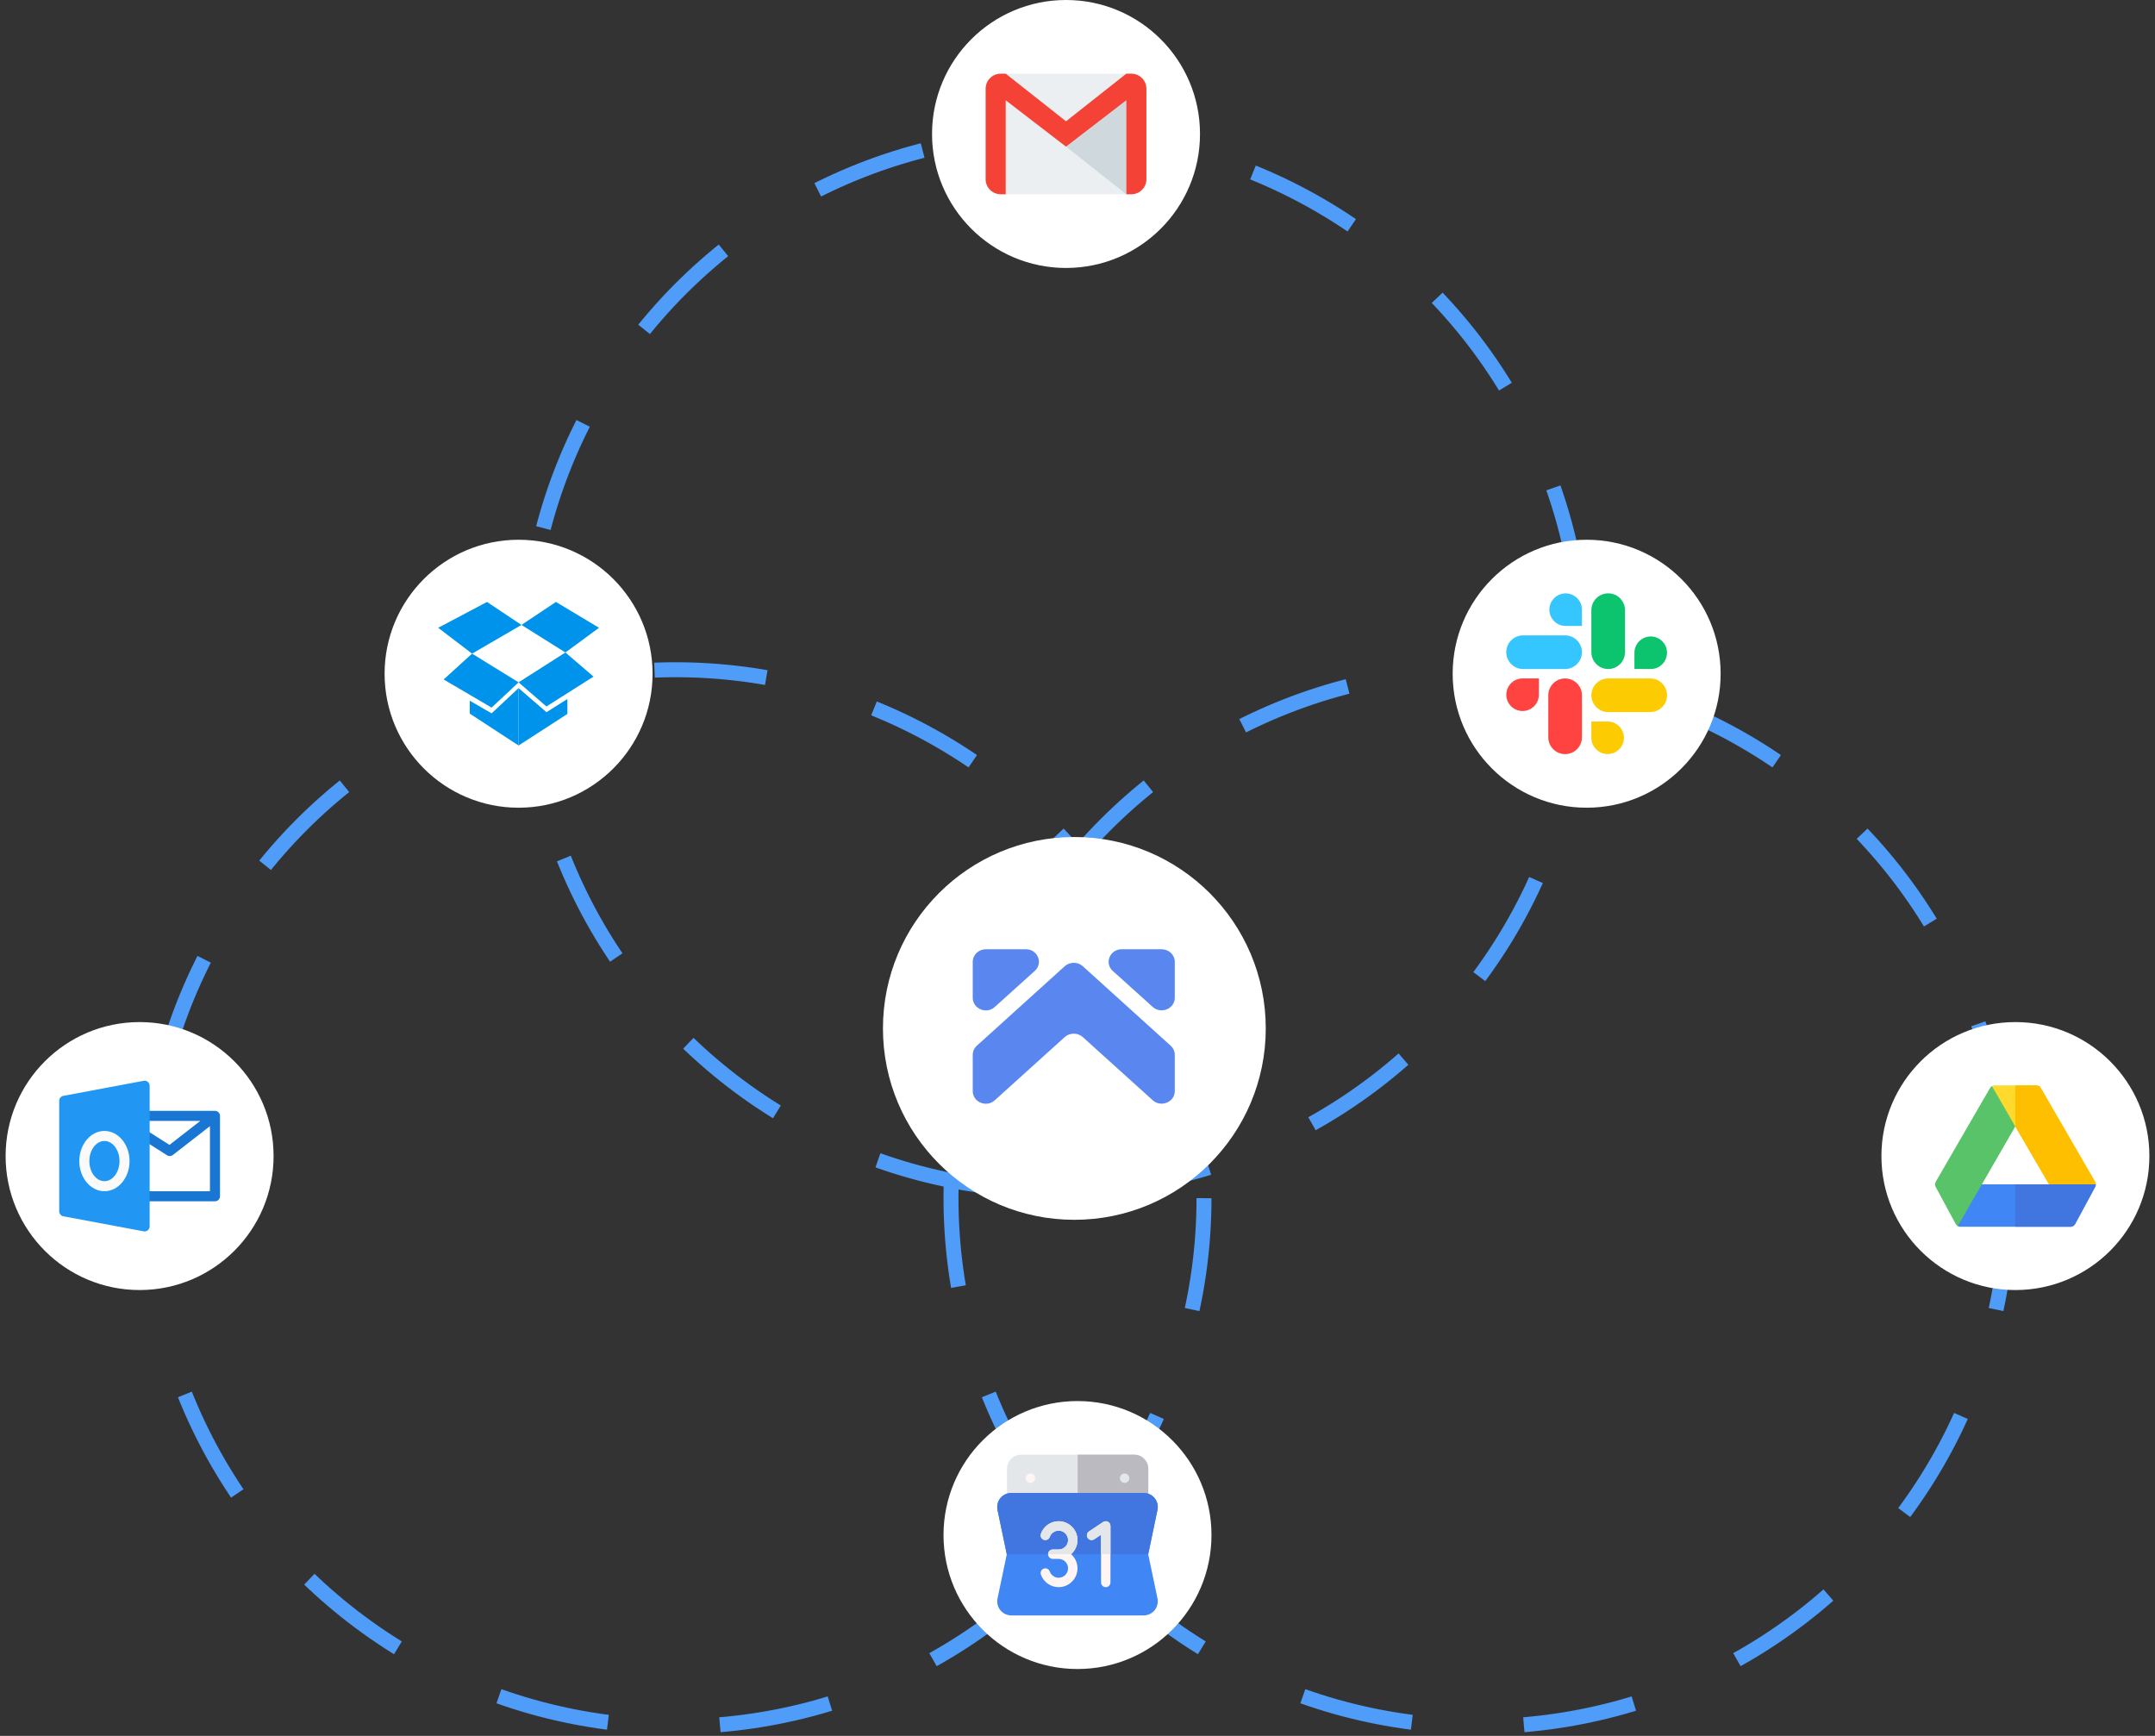 <svg width="288" height="232" viewBox="0 0 288 232" fill="none" xmlns="http://www.w3.org/2000/svg">
<rect x="0" y="0" width="288" height="232" fill="#333333" stroke="none"/>
<circle cx="140.93" cy="88.508" r="70.625" stroke="#4F9CF9" stroke-width="2" stroke-dasharray="15 15"/>
<circle cx="90.281" cy="160.133" r="70.625" stroke="#4F9CF9" stroke-width="2" stroke-dasharray="15 15"/>
<circle cx="197.719" cy="160.133" r="70.625" stroke="#4F9CF9" stroke-width="2" stroke-dasharray="15 15"/>
<circle cx="212.044" cy="90.043" r="17.906" fill="white"/>
<g clip-path="url(#clip0_5_47841)">
<path d="M209.166 90.673C207.926 90.673 206.918 91.681 206.918 92.921V98.539C206.918 99.778 207.926 100.787 209.166 100.787C210.406 100.787 211.414 99.778 211.414 98.539V92.921C211.414 91.681 210.406 90.673 209.166 90.673Z" fill="#FF4340"/>
<path d="M205.66 90.672H203.483C202.283 90.672 201.307 91.649 201.307 92.849C201.307 94.049 202.283 95.025 203.483 95.025C204.683 95.025 205.66 94.049 205.66 92.849V90.672Z" fill="#FF4340"/>
<path d="M201.301 87.165C201.301 88.405 202.309 89.413 203.549 89.413H209.167C210.407 89.413 211.415 88.405 211.415 87.165C211.415 85.926 210.407 84.917 209.167 84.917H203.549C202.309 84.917 201.301 85.926 201.301 87.165V87.165Z" fill="#36C6FF"/>
<path d="M209.239 83.658H211.416V81.481C211.416 80.281 210.439 79.305 209.239 79.305C208.039 79.305 207.063 80.281 207.063 81.481C207.063 82.681 208.039 83.658 209.239 83.658Z" fill="#36C6FF"/>
<path d="M214.922 89.413C216.162 89.413 217.17 88.405 217.17 87.165V81.547C217.17 80.308 216.162 79.299 214.922 79.299C213.682 79.299 212.674 80.308 212.674 81.547V87.165C212.674 88.405 213.682 89.413 214.922 89.413Z" fill="#0DC46E"/>
<path d="M218.43 89.414H220.606C221.806 89.414 222.783 88.437 222.783 87.237C222.783 86.037 221.806 85.061 220.606 85.061C219.406 85.061 218.43 86.037 218.43 87.237V89.414Z" fill="#0DC46E"/>
<path d="M222.788 92.92C222.788 91.681 221.78 90.672 220.54 90.672H214.922C213.682 90.672 212.674 91.681 212.674 92.92C212.674 94.16 213.682 95.168 214.922 95.168H220.54C221.78 95.168 222.788 94.16 222.788 92.92Z" fill="#FDCB02"/>
<path d="M214.85 96.428H212.674V98.604C212.674 99.804 213.65 100.781 214.85 100.781C216.05 100.781 217.027 99.804 217.027 98.604C217.027 97.404 216.05 96.428 214.85 96.428Z" fill="#FDCB02"/>
</g>
<circle cx="18.656" cy="154.505" r="17.906" fill="white"/>
<g clip-path="url(#clip1_5_47841)">
<path d="M28.729 148.463H19.328C18.958 148.463 18.657 148.764 18.657 149.134C18.657 149.505 18.958 149.806 19.328 149.806H26.772L22.647 153.014L19.688 151.133L18.968 152.266L22.326 154.401C22.434 154.471 22.561 154.506 22.686 154.506C22.831 154.506 22.977 154.459 23.098 154.365L28.058 150.507V159.207H19.328C18.958 159.207 18.657 159.507 18.657 159.878C18.657 160.249 18.958 160.55 19.328 160.55H28.729C29.1 160.55 29.401 160.249 29.401 159.878V149.134C29.401 148.764 29.1 148.463 28.729 148.463Z" fill="#1976D2"/>
<path d="M19.756 144.588C19.603 144.46 19.398 144.405 19.204 144.446L8.461 146.46C8.142 146.519 7.913 146.796 7.913 147.119V161.892C7.913 162.214 8.142 162.492 8.461 162.552L19.204 164.566C19.245 164.574 19.286 164.578 19.328 164.578C19.484 164.578 19.635 164.524 19.756 164.424C19.911 164.296 19.999 164.105 19.999 163.907V145.105C19.999 144.905 19.911 144.716 19.756 144.588Z" fill="#2196F3"/>
<path d="M13.956 159.206C12.105 159.206 10.598 157.399 10.598 155.177C10.598 152.956 12.105 151.148 13.956 151.148C15.806 151.148 17.313 152.956 17.313 155.177C17.313 157.399 15.806 159.206 13.956 159.206ZM13.956 152.491C12.845 152.491 11.941 153.696 11.941 155.177C11.941 156.659 12.845 157.863 13.956 157.863C15.066 157.863 15.97 156.659 15.97 155.177C15.97 153.696 15.066 152.491 13.956 152.491Z" fill="#FAFAFA"/>
</g>
<circle cx="269.344" cy="154.505" r="17.906" fill="white"/>
<g clip-path="url(#clip2_5_47841)">
<path d="M269.325 150.55L264.865 158.285H264.853L267.435 161.435L261.64 163.866C261.527 163.803 261.439 163.715 261.388 163.627L258.667 158.588C258.528 158.31 258.642 158.096 258.68 157.97L265.974 145.373C266.024 145.297 266.1 145.221 266.201 145.158H266.213L269.955 146.317L269.325 150.55Z" fill="#59C36A"/>
<path d="M280.088 158.285L275.036 161.435L273.839 158.285L269.325 150.55L266.213 145.158C266.301 145.095 266.415 145.057 266.516 145.057H272.176C272.302 145.095 272.554 145.083 272.718 145.372L280.012 157.97C280.063 158.058 280.088 158.172 280.088 158.285Z" fill="#FFDA2D"/>
<path d="M272.718 145.373C272.554 145.083 272.302 145.096 272.176 145.058H269.325V150.551L273.839 158.286L275.036 161.435L280.087 158.286C280.087 158.172 280.062 158.059 280.012 157.971L272.718 145.373Z" fill="#FDBF00"/>
<path d="M280.089 158.285C280.089 158.399 280.063 158.512 280.026 158.588L277.304 163.627C277.204 163.791 276.964 163.954 276.75 163.954H261.943C261.843 163.954 261.729 163.917 261.641 163.866L264.854 158.285H280.089Z" fill="#4086F4"/>
<path d="M269.325 163.954H276.749C276.963 163.954 277.203 163.79 277.303 163.626L280.024 158.587C280.062 158.512 280.087 158.398 280.087 158.285H269.325V163.954H269.325Z" fill="#4175DF"/>
</g>
<circle cx="69.305" cy="90.043" r="17.906" fill="white"/>
<g clip-path="url(#clip3_5_47841)">
<path d="M62.782 95.376V93.65L65.698 95.338L69.305 91.961V99.635L62.782 95.376Z" fill="#0093EB"/>
<path d="M59.29 90.81L63.089 87.357L69.305 91.194L65.698 94.57L59.29 90.81Z" fill="#0093EB"/>
<path d="M63.089 87.357L58.561 83.903L65.084 80.45L69.689 83.52L63.089 87.357Z" fill="#0093EB"/>
<path d="M75.828 95.415L69.305 99.635V91.961L73.027 95.184L75.828 93.419V95.415Z" fill="#0093EB"/>
<path d="M73.027 94.417L69.305 91.193L75.56 87.203L79.32 90.426L73.027 94.417Z" fill="#0093EB"/>
<path d="M75.561 87.203L69.69 83.52L74.295 80.45L80.05 83.903L75.561 87.203Z" fill="#0093EB"/>
</g>
<circle cx="144" cy="205.154" r="17.906" fill="white"/>
<g clip-path="url(#clip4_5_47841)">
<path d="M152.83 200.79H135.204C134.856 200.79 134.574 200.508 134.574 200.16V196.299C134.574 195.258 135.422 194.411 136.463 194.411H151.571C152.613 194.411 153.46 195.258 153.46 196.299V200.16C153.46 200.508 153.178 200.79 152.83 200.79Z" fill="#E3E7EA"/>
<path d="M151.572 194.411H144.018V200.79H152.831C153.179 200.79 153.461 200.508 153.461 200.16V196.299C153.461 195.258 152.613 194.411 151.572 194.411Z" fill="#BABAC0"/>
<path d="M134.55 207.715C134.55 207.714 134.55 207.713 134.55 207.713L133.298 201.747C133.21 201.18 133.361 200.614 133.714 200.198C134.079 199.77 134.607 199.531 135.161 199.531H152.838C153.392 199.531 153.921 199.77 154.286 200.198C154.639 200.614 154.79 201.18 154.702 201.722L153.449 207.716L154.702 213.683C154.79 214.249 154.639 214.816 154.286 215.231C153.921 215.659 153.392 215.898 152.838 215.898H135.161C134.607 215.898 134.079 215.659 133.714 215.231C133.361 214.816 133.21 214.249 133.298 213.708C133.298 213.708 134.528 207.819 134.55 207.715Z" fill="#4086F4"/>
<path d="M134.55 207.713C134.55 207.713 134.55 207.714 134.55 207.715H153.45L154.702 201.722C154.79 201.18 154.639 200.614 154.286 200.198C153.921 199.77 153.392 199.531 152.838 199.531H135.161C134.607 199.531 134.079 199.77 133.714 200.198C133.361 200.614 133.21 201.18 133.298 201.747L134.55 207.713Z" fill="#4175DF"/>
<path d="M137.704 198.188C138.051 198.188 138.333 197.906 138.333 197.558C138.333 197.211 138.051 196.929 137.704 196.929C137.356 196.929 137.074 197.211 137.074 197.558C137.074 197.906 137.356 198.188 137.704 198.188Z" fill="#FFF5F5"/>
<path d="M150.296 198.188C150.643 198.188 150.925 197.906 150.925 197.558C150.925 197.211 150.643 196.929 150.296 196.929C149.948 196.929 149.666 197.211 149.666 197.558C149.666 197.906 149.948 198.188 150.296 198.188Z" fill="#E3E7EA"/>
<path d="M141.481 212.121C140.416 212.121 139.461 211.446 139.107 210.442C138.99 210.114 139.162 209.755 139.49 209.639C139.817 209.522 140.178 209.695 140.293 210.023C140.471 210.524 140.948 210.862 141.481 210.862C142.175 210.862 142.74 210.297 142.74 209.603C142.74 208.909 142.175 208.344 141.481 208.344H140.698C140.351 208.344 140.069 208.062 140.069 207.714C140.069 207.366 140.351 207.085 140.698 207.085H141.481C142.175 207.085 142.74 206.52 142.74 205.826C142.74 205.132 142.175 204.567 141.481 204.567C140.948 204.567 140.471 204.904 140.293 205.406C140.178 205.734 139.816 205.906 139.49 205.789C139.162 205.674 138.99 205.314 139.107 204.987C139.461 203.982 140.416 203.308 141.481 203.308C142.87 203.308 143.999 204.437 143.999 205.826C143.999 206.577 143.668 207.253 143.144 207.714C143.668 208.176 143.999 208.852 143.999 209.603C143.999 210.992 142.87 212.121 141.481 212.121Z" fill="#FFF5F5"/>
<path d="M139.49 205.789C139.816 205.906 140.178 205.734 140.293 205.406C140.471 204.904 140.949 204.567 141.481 204.567C142.175 204.567 142.74 205.132 142.74 205.826C142.74 206.52 142.175 207.085 141.481 207.085H140.698C140.351 207.085 140.069 207.366 140.069 207.714H143.145C143.668 207.252 143.999 206.577 143.999 205.826C143.999 204.437 142.87 203.308 141.481 203.308C140.416 203.308 139.461 203.982 139.107 204.987C138.99 205.314 139.162 205.674 139.49 205.789Z" fill="#E3E7EA"/>
<path d="M147.776 212.121C147.428 212.121 147.147 211.839 147.147 211.491V205.113L146.237 205.72C145.947 205.912 145.556 205.834 145.364 205.545C145.171 205.256 145.249 204.865 145.538 204.672L147.427 203.413C147.62 203.285 147.869 203.272 148.073 203.382C148.278 203.491 148.406 203.705 148.406 203.937V211.491C148.406 211.839 148.124 212.121 147.776 212.121Z" fill="#FFF5F5"/>
<path d="M146.237 205.72L147.147 205.113V207.714H148.406V203.937C148.406 203.705 148.278 203.491 148.073 203.382C147.869 203.272 147.62 203.285 147.427 203.413L145.538 204.672C145.249 204.865 145.171 205.256 145.364 205.545C145.556 205.834 145.947 205.912 146.237 205.72Z" fill="#E3E7EA"/>
</g>
<circle cx="142.466" cy="17.906" r="17.906" fill="white"/>
<g clip-path="url(#clip5_5_47841)">
<path d="M150.524 9.849H134.408V25.964H150.524V9.849Z" fill="#ECEFF1"/>
<path d="M142.467 19.601L150.524 25.964V13.402L142.467 19.601Z" fill="#CFD8DC"/>
<path d="M151.195 9.848H150.524L142.466 16.211L134.408 9.848H133.737C132.625 9.848 131.722 10.751 131.722 11.863V23.95C131.722 25.061 132.625 25.964 133.737 25.964H134.408V13.402L142.466 19.6L150.524 13.4V25.964H151.195C152.307 25.964 153.21 25.061 153.21 23.95V11.863C153.21 10.751 152.307 9.848 151.195 9.848Z" fill="#F44336"/>
</g>
<circle cx="143.58" cy="137.444" r="25.58" fill="white"/>
<path d="M130 128.547V133.355C130 134.819 131.829 135.6 132.946 134.575L138.28 129.768C139.449 128.718 138.687 126.863 137.087 126.863H131.753C130.787 126.863 130 127.62 130 128.547Z" fill="#5986EF"/>
<path d="M155.247 126.863H149.913C148.339 126.863 147.551 128.718 148.72 129.768L154.054 134.575C155.171 135.576 157 134.819 157 133.355V128.547C157 127.62 156.213 126.863 155.247 126.863Z" fill="#5986EF"/>
<path d="M144.706 138.602L154.054 147.047C155.171 148.047 157 147.291 157 145.826V140.97C157 140.506 156.797 140.067 156.441 139.749L144.706 129.133C144.021 128.523 142.979 128.523 142.294 129.133L130.559 139.749C130.203 140.067 130 140.506 130 140.97V145.826C130 147.291 131.829 148.072 132.946 147.047L142.294 138.602C142.979 137.992 144.021 137.992 144.706 138.602Z" fill="#5986EF"/>
<defs>
<clipPath id="clip0_5_47841">
<rect width="21.488" height="21.488" fill="white" transform="translate(201.301 79.299)"/>
</clipPath>
<clipPath id="clip1_5_47841">
<rect width="21.488" height="21.488" fill="white" transform="translate(7.913 143.762)"/>
</clipPath>
<clipPath id="clip2_5_47841">
<rect width="21.488" height="21.488" fill="white" transform="translate(258.6 143.762)"/>
</clipPath>
<clipPath id="clip3_5_47841">
<rect width="21.488" height="21.488" fill="white" transform="translate(58.561 79.299)"/>
</clipPath>
<clipPath id="clip4_5_47841">
<rect width="21.488" height="21.488" fill="white" transform="translate(133.256 194.411)"/>
</clipPath>
<clipPath id="clip5_5_47841">
<rect width="21.488" height="21.488" fill="white" transform="translate(131.722 7.162)"/>
</clipPath>
</defs>
</svg>
